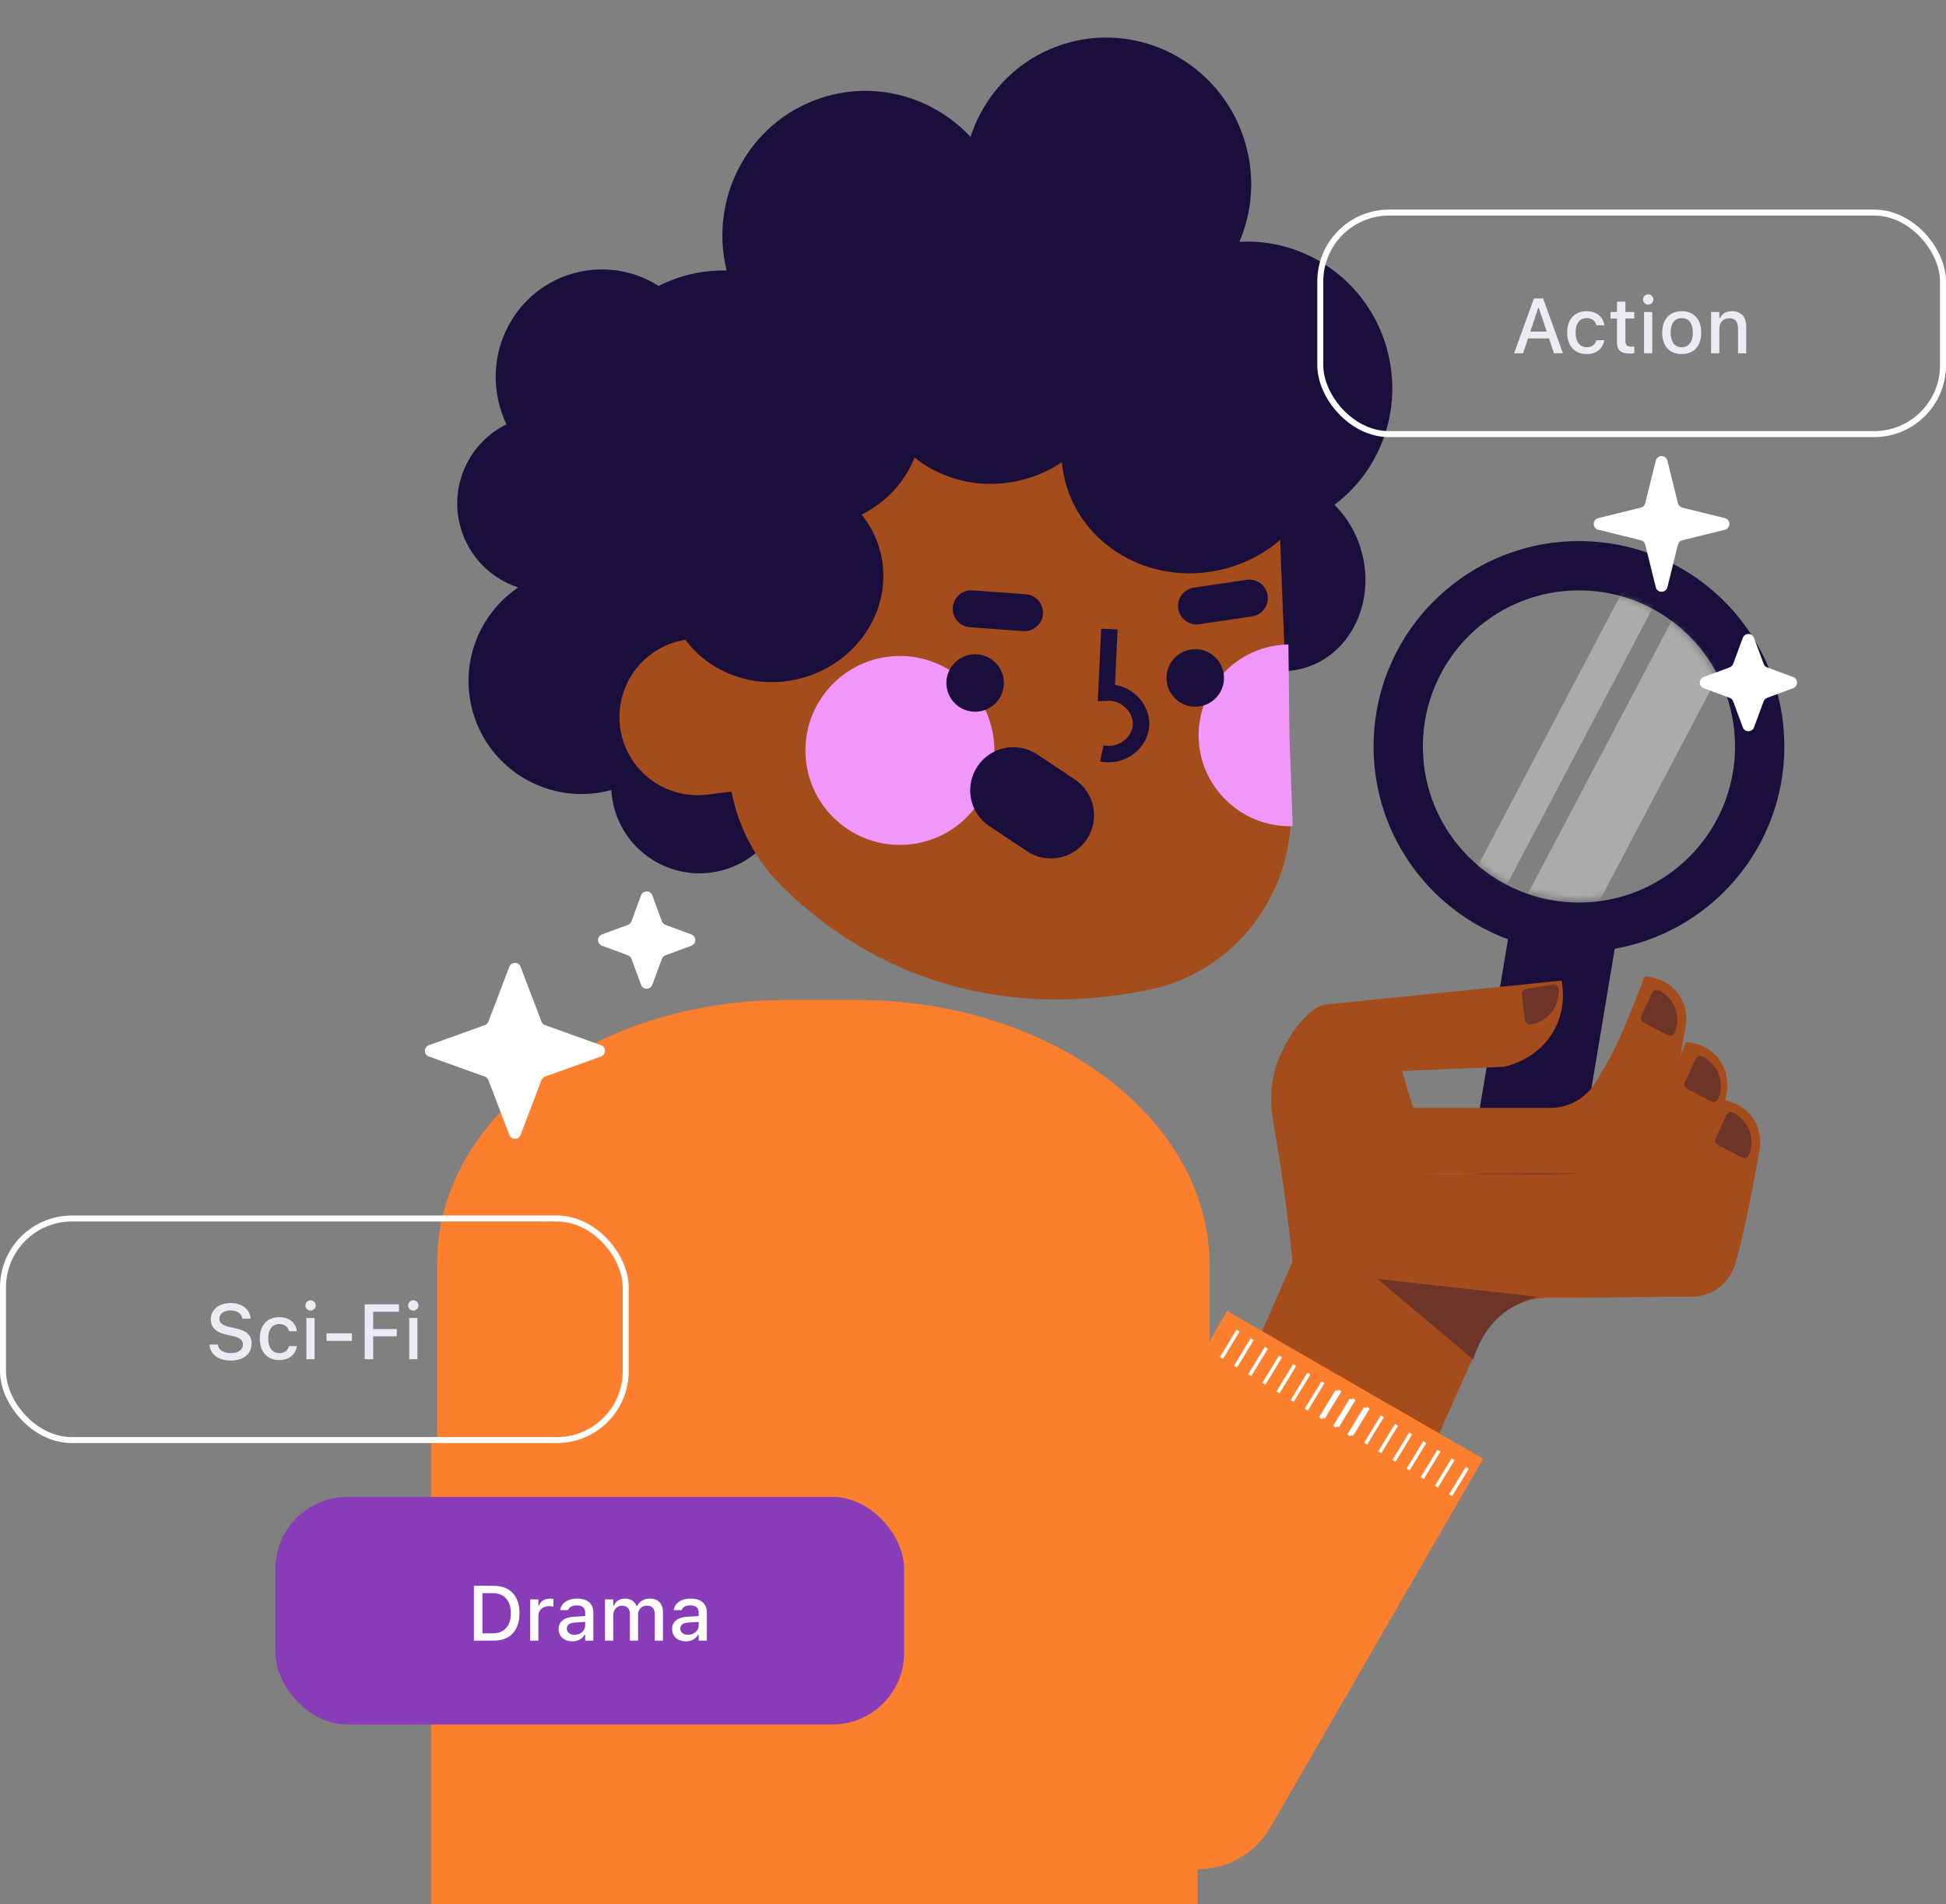<svg width="325" height="318" viewBox="0 0 325 318" fill="none" xmlns="http://www.w3.org/2000/svg">
<rect x="0" y="0" width="325" height="318" fill="#808080" stroke="none"/>
<g clip-path="url(#clip0_153_747)">
<path d="M217.648 111.612C225.401 109.485 229.767 100.766 227.4 92.136C225.032 83.506 216.828 78.234 209.076 80.361C201.323 82.488 196.957 91.208 199.324 99.838C201.692 108.467 209.896 113.739 217.648 111.612Z" fill="#1A0E3D"/>
<path d="M231.645 58.339C235.203 71.312 227.722 84.669 214.936 88.176C204.525 91.029 193.797 86.474 188.255 77.683C185.257 81.213 181.205 83.916 176.425 85.226C173.363 86.064 170.27 86.269 167.303 85.904C164.249 90.97 159.335 94.9 153.224 96.574C152.093 96.885 150.955 97.113 149.816 97.245C149.949 97.647 150.076 98.058 150.19 98.47C153.747 111.444 146.267 124.8 133.48 128.307C132.789 128.5 132.084 128.653 131.382 128.785C132.561 136.113 128.039 143.314 120.717 145.325C112.862 147.476 104.75 142.855 102.592 135.001C102.313 133.983 102.143 132.954 102.093 131.934C92.047 134.681 81.675 128.771 78.921 118.727C76.725 110.719 80.031 102.502 86.553 98.11C81.998 96.621 78.251 92.949 76.889 87.983C74.988 81.047 78.368 73.915 84.586 70.856C84.121 69.888 83.737 68.865 83.441 67.787C80.8 58.148 86.358 48.228 95.856 45.622C100.836 44.259 105.918 45.171 109.992 47.75C111.393 47.035 112.886 46.459 114.462 46.022C116.765 45.388 119.077 45.12 121.351 45.184C118.231 32.426 125.677 19.471 138.245 16.026C147.098 13.599 156.164 16.521 162.083 22.857C164.51 15.41 170.452 9.325 178.479 7.119C191.266 3.612 204.513 11.283 208.076 24.249C209.604 29.827 209.094 35.478 206.994 40.386C218.096 39.75 228.546 47.029 231.65 58.324L231.645 58.339Z" fill="#1A0E3D"/>
<path d="M121.742 129.308C122.418 136.312 125.471 142.886 130.445 147.857C135.121 152.528 141.368 157.43 149.446 161.133C164.659 168.098 179.783 167.777 191.838 165.31C206.147 162.382 216.131 149.352 215.553 134.755C214.92 118.708 214.287 102.661 213.654 86.614C198.266 64.961 173.98 54.326 153.299 59.782C151.319 60.303 127.817 66.892 120.897 87.661C118.909 93.628 118.877 99.008 119.158 102.582C118.207 114.324 121.164 123.364 121.743 129.314L121.742 129.308Z" fill="#A44C1C"/>
<path d="M118.137 132.708L138.761 130.124C145.918 129.228 150.993 122.698 150.097 115.541C149.2 108.384 142.671 103.308 135.514 104.205L114.89 106.788C107.732 107.685 102.657 114.214 103.554 121.372C104.45 128.529 110.979 133.604 118.137 132.708Z" fill="#A44C1C"/>
<path d="M185.283 105.064C185.112 108.598 184.94 112.125 184.777 115.659C188.137 115.475 190.769 118.288 190.56 121.183C190.353 124.097 187.319 126.514 184.008 125.822" stroke="#1A0E3D" stroke-width="2.744" stroke-miterlimit="10"/>
<path d="M215.352 122.806L215.177 107.632C206.852 107.732 200.084 114.656 200.178 122.982C200.271 131.308 207.202 138.075 215.528 137.981C215.653 137.982 215.777 137.976 215.902 137.971L215.346 122.808L215.352 122.806Z" fill="#F097F9"/>
<path d="M152.759 140.914C161.365 139.554 167.24 131.474 165.88 122.867C164.52 114.26 156.44 108.386 147.833 109.746C139.226 111.106 133.352 119.186 134.712 127.793C136.072 136.4 144.152 142.274 152.759 140.914Z" fill="#F097F9"/>
<path d="M200.364 117.966C202.984 117.552 204.772 115.093 204.358 112.474C203.944 109.854 201.485 108.066 198.865 108.48C196.246 108.894 194.458 111.353 194.872 113.973C195.286 116.592 197.745 118.38 200.364 117.966Z" fill="#1A0E3D"/>
<path d="M163.605 118.803C166.225 118.389 168.013 115.93 167.599 113.31C167.185 110.691 164.726 108.903 162.106 109.317C159.487 109.731 157.699 112.19 158.113 114.809C158.527 117.429 160.986 119.217 163.605 118.803Z" fill="#1A0E3D"/>
<path d="M161.98 104.751L170.874 105.4C172.575 105.524 174.054 104.246 174.178 102.545C174.302 100.845 173.024 99.366 171.323 99.242L162.429 98.594C160.729 98.47 159.25 99.748 159.126 101.448C159.002 103.148 160.28 104.627 161.98 104.751Z" fill="#1A0E3D"/>
<path d="M200.287 104.247L209.108 102.941C210.795 102.691 211.959 101.122 211.71 99.435C211.46 97.749 209.89 96.584 208.204 96.834L199.382 98.14C197.696 98.389 196.531 99.959 196.781 101.645C197.031 103.332 198.6 104.497 200.287 104.247Z" fill="#1A0E3D"/>
<path d="M133.958 113.233C143.64 110.577 149.458 101.019 146.952 91.885C144.446 82.752 134.566 77.5 124.884 80.156C115.203 82.812 109.385 92.37 111.891 101.504C114.396 110.638 124.276 115.889 133.958 113.233Z" fill="#1A0E3D"/>
<path d="M140.362 87.3C150.043 84.644 155.861 75.086 153.355 65.952C150.85 56.818 140.97 51.567 131.288 54.223C121.606 56.879 115.788 66.436 118.294 75.57C120.8 84.704 130.68 89.956 140.362 87.3Z" fill="#1A0E3D"/>
<path d="M171.092 80.048C181.87 77.091 188.346 66.452 185.557 56.284C182.768 46.116 171.769 40.27 160.991 43.227C150.213 46.184 143.737 56.823 146.526 66.991C149.316 77.159 160.314 83.004 171.092 80.048Z" fill="#1A0E3D"/>
<path d="M216.199 209.993L246.865 223.467L226.478 269.866C223.719 276.146 216.378 279.005 210.098 276.246L190.805 267.769L216.192 209.99L216.199 209.993Z" fill="#A44C1C"/>
<path d="M204.844 94.914C216.637 91.679 223.724 80.037 220.672 68.912C217.62 57.787 205.585 51.391 193.792 54.627C181.998 57.862 174.911 69.503 177.963 80.628C181.015 91.754 193.05 98.149 204.844 94.914Z" fill="#1A0E3D"/>
<path d="M131.393 167H143.072C175.596 167 202 186.849 202 211.3V272.37C202 277.131 196.854 281 190.52 281H84.891C78.325 281 73 276.997 73 272.066V210.903C73 186.669 99.164 167 131.393 167Z" fill="#FC7F2D"/>
<path d="M256.226 151.437L267.674 153.348C269.204 153.604 270.241 155.056 269.985 156.586L263.647 194.543C262.844 199.354 258.288 202.606 253.477 201.803L253.308 201.774C248.497 200.971 245.245 196.415 246.048 191.605L252.287 154.242C252.598 152.382 254.359 151.125 256.219 151.435L256.226 151.437Z" fill="#1A0E3D"/>
<path d="M292.512 186.4C291.147 184.637 289.309 184.006 288.136 183.78C288.266 183.053 288.355 182.538 288.396 182.284C288.472 181.839 288.863 179.177 287.024 176.797C285.001 174.176 281.934 174.06 281.537 174.053C281.276 174.732 280.974 175.528 280.617 176.44C281.104 173.854 281.441 171.885 281.537 171.309C281.612 170.863 282.003 168.201 280.165 165.821C278.141 163.201 275.075 163.084 274.677 163.077C274.08 164.655 273.209 166.905 272.104 169.587C268.812 177.627 267.453 178.937 266.843 180.124C265.306 183.101 262.302 185.028 258.954 185.028H236.036C235.329 182.922 234.726 180.864 234.204 178.855C239.836 178.628 245.468 178.395 251.1 178.169C251.848 178.018 256.924 176.893 259.578 171.995C261.561 168.345 260.998 164.82 260.793 163.763C247.677 165.094 234.561 166.432 221.445 167.762C218.948 168.016 215.251 172.201 213.303 177.544C211.649 182.106 212.411 186.146 212.939 189.144C213.913 194.701 215.038 202.212 216.012 212.131L203.719 239.632L234.163 253.242L247.128 224.239C249.172 219.656 253.741 216.714 258.755 216.734C270.239 216.782 278.607 216.473 282.133 216.583C282.71 216.604 285.46 216.624 287.71 214.525C289.192 213.14 289.7 211.452 289.96 210.519C291.847 203.804 293.637 193.336 293.884 191.888C293.96 191.442 294.351 188.781 292.512 186.4ZM265.814 196.004H264.435C258.989 196.079 250.723 196.251 240.563 196.1C239.39 196.086 238.19 196.066 236.962 196.038L236.948 196.004H264.435C265.121 195.997 265.766 195.99 266.363 195.983C266.178 195.997 265.999 196.004 265.814 196.004Z" fill="#A44C1C"/>
<path d="M239.877 196.1C238.704 196.086 237.504 196.066 236.276 196.038L236.262 196.004H239.829C239.829 196.004 239.864 196.066 239.877 196.1Z" fill="#A44C1C"/>
<path d="M263.749 196.004C258.303 196.079 250.037 196.251 239.877 196.1C238.704 196.086 237.504 196.066 236.276 196.038L236.262 196.004H263.749Z" fill="#A44C1C"/>
<path d="M172.467 127.132C169.786 125.347 166.167 126.073 164.382 128.754C162.597 131.434 163.323 135.054 166.003 136.839L172.284 141.021C174.964 142.806 178.584 142.08 180.369 139.4C182.154 136.719 181.428 133.099 178.747 131.315L172.467 127.132Z" fill="#1A0E3D" stroke="#1A0E3D" stroke-width="2.744" stroke-miterlimit="10"/>
<path d="M263.701 90.364C244.761 90.364 229.402 105.723 229.402 124.663C229.402 143.602 244.761 158.961 263.701 158.961C282.641 158.961 298 143.602 298 124.663C298 105.723 282.641 90.364 263.701 90.364ZM263.701 150.73C249.303 150.73 237.634 139.061 237.634 124.663C237.634 110.264 249.303 98.596 263.701 98.596C278.1 98.596 289.768 110.264 289.768 124.663C289.768 139.061 278.1 150.73 263.701 150.73Z" fill="#1A0E3D"/>
<mask id="mask0_153_747" style="mask-type:luminance" maskUnits="userSpaceOnUse" x="237" y="98" width="53" height="53">
<path d="M263.358 150.044C277.565 150.044 289.082 138.527 289.082 124.32C289.082 110.113 277.565 98.596 263.358 98.596C249.151 98.596 237.634 110.113 237.634 124.32C237.634 138.527 249.151 150.044 263.358 150.044Z" fill="white"/>
</mask>
<g mask="url(#mask0_153_747)">
<path opacity="0.34" d="M278.98 95.897L273.894 93.218L243.92 150.116L249.006 152.795L278.98 95.897Z" fill="white"/>
<path opacity="0.34" d="M292.573 102.151L282.717 96.959L252.743 153.857L262.6 159.05L292.573 102.151Z" fill="white"/>
</g>
<path opacity="0.38" d="M254.146 166.13C254.324 167.543 254.495 168.949 254.674 170.362C254.736 170.849 255.188 171.192 255.668 171.103C256.615 170.931 258.097 170.431 259.188 168.99C260.23 167.618 260.354 166.136 260.299 165.197C260.264 164.682 259.798 164.319 259.29 164.408C257.809 164.662 256.327 164.922 254.852 165.176C254.399 165.252 254.091 165.677 254.146 166.13Z" fill="#1A0E3D"/>
<path opacity="0.38" d="M274.135 169.669C274.732 168.38 275.329 167.09 275.925 165.8C276.131 165.355 276.666 165.162 277.098 165.396C277.942 165.848 279.204 166.774 279.808 168.476C280.384 170.095 280.055 171.549 279.712 172.427C279.527 172.907 278.964 173.113 278.511 172.873C277.181 172.18 275.85 171.487 274.512 170.794C274.107 170.582 273.936 170.088 274.128 169.669H274.135Z" fill="#1A0E3D"/>
<path opacity="0.38" d="M281.399 180.721C281.996 179.431 282.593 178.141 283.19 176.852C283.396 176.406 283.931 176.214 284.363 176.447C285.207 176.9 286.469 177.826 287.072 179.527C287.649 181.146 287.319 182.6 286.976 183.478C286.791 183.958 286.229 184.164 285.776 183.924C284.445 183.231 283.114 182.538 281.777 181.846C281.372 181.633 281.2 181.139 281.393 180.721H281.399Z" fill="#1A0E3D"/>
<path opacity="0.38" d="M286.53 190.098C287.127 188.808 287.724 187.519 288.321 186.229C288.527 185.783 289.062 185.591 289.494 185.824C290.338 186.277 291.6 187.203 292.203 188.904C292.78 190.523 292.45 191.977 292.107 192.855C291.922 193.336 291.36 193.541 290.907 193.301C289.576 192.608 288.245 191.916 286.908 191.223C286.503 191.01 286.332 190.516 286.524 190.098H286.53Z" fill="#1A0E3D"/>
<path d="M162.379 292.626L204.926 218.931L247.699 243.626L212.163 305.178C208.294 311.879 199.71 314.179 193.009 310.31L162.379 292.626Z" fill="#FC7F2D"/>
<path opacity="0.38" d="M256.841 216.583C255.559 216.878 253.816 217.448 252.04 218.641C247.889 221.426 246.476 225.618 246.058 227.079C240.735 222.586 235.412 218.086 230.095 213.593C239.013 214.587 247.931 215.589 256.848 216.583H256.841Z" fill="#1A0E3D"/>
<path d="M291.062 106.535C291.384 105.664 292.616 105.664 292.938 106.535L294.541 110.868C294.643 111.142 294.858 111.357 295.132 111.459L299.465 113.062C300.336 113.384 300.336 114.616 299.465 114.938L295.132 116.541C294.858 116.643 294.643 116.858 294.541 117.132L292.938 121.465C292.616 122.336 291.384 122.336 291.062 121.465L289.459 117.132C289.357 116.858 289.142 116.643 288.868 116.541L284.535 114.938C283.664 114.616 283.664 113.384 284.535 113.062L288.868 111.459C289.142 111.357 289.357 111.142 289.459 110.868L291.062 106.535Z" fill="white"/>
<path d="M107.062 149.535C107.384 148.664 108.616 148.664 108.938 149.535L110.541 153.868C110.643 154.142 110.858 154.357 111.132 154.459L115.465 156.062C116.336 156.384 116.336 157.616 115.465 157.938L111.132 159.541C110.858 159.643 110.643 159.858 110.541 160.132L108.938 164.465C108.616 165.336 107.384 165.336 107.062 164.465L105.459 160.132C105.357 159.858 105.142 159.643 104.868 159.541L100.535 157.938C99.664 157.616 99.664 156.384 100.535 156.062L104.868 154.459C105.142 154.357 105.357 154.142 105.459 153.868L107.062 149.535Z" fill="white"/>
<path d="M85.066 161.451C85.393 160.593 86.607 160.593 86.934 161.451L90.428 170.614C90.532 170.887 90.75 171.1 91.024 171.199L100.38 174.559C101.262 174.876 101.262 176.124 100.38 176.441L91.024 179.801C90.75 179.9 90.532 180.113 90.428 180.386L86.934 189.549C86.607 190.407 85.393 190.407 85.066 189.549L81.572 180.386C81.468 180.113 81.25 179.9 80.976 179.801L71.621 176.441C70.738 176.124 70.738 174.876 71.621 174.559L80.976 171.199C81.25 171.1 81.468 170.887 81.572 170.614L85.066 161.451Z" fill="white"/>
<path d="M276.529 76.933C276.779 75.919 278.221 75.919 278.471 76.933L280.226 84.043C280.315 84.403 280.597 84.685 280.957 84.774L288.067 86.529C289.081 86.779 289.081 88.221 288.067 88.471L280.957 90.226C280.597 90.315 280.315 90.597 280.226 90.957L278.471 98.067C278.221 99.081 276.779 99.081 276.529 98.067L274.774 90.957C274.685 90.597 274.403 90.315 274.043 90.226L266.933 88.471C265.919 88.221 265.919 86.779 266.933 86.529L274.043 84.774C274.403 84.685 274.685 84.403 274.774 84.043L276.529 76.933Z" fill="white"/>
<path d="M206.774 222.213L203.986 226.793" stroke="white" stroke-width="0.594" stroke-miterlimit="10"/>
<path d="M228.038 235.152L225.257 239.735" stroke="white" stroke-width="0.594" stroke-miterlimit="10"/>
<path d="M218.59 229.401L215.802 233.981" stroke="white" stroke-width="0.594" stroke-miterlimit="10"/>
<path d="M220.957 230.837L218.166 235.423" stroke="white" stroke-width="0.594" stroke-miterlimit="10"/>
<path d="M213.866 226.525L211.078 231.105" stroke="white" stroke-width="0.594" stroke-miterlimit="10"/>
<path d="M209.135 223.646L206.347 228.225" stroke="white" stroke-width="0.594" stroke-miterlimit="10"/>
<path d="M225.681 233.713L222.893 238.293" stroke="white" stroke-width="0.594" stroke-miterlimit="10"/>
<path d="M216.223 227.965L213.435 232.544" stroke="white" stroke-width="0.594" stroke-miterlimit="10"/>
<path d="M223.314 232.277L220.526 236.856" stroke="white" stroke-width="0.594" stroke-miterlimit="10"/>
<path d="M211.498 225.089L208.711 229.668" stroke="white" stroke-width="0.594" stroke-miterlimit="10"/>
<path d="M223.774 232.213L220.986 236.793" stroke="white" stroke-width="0.594" stroke-miterlimit="10"/>
<path d="M245.038 245.152L242.257 249.735" stroke="white" stroke-width="0.594" stroke-miterlimit="10"/>
<path d="M235.59 239.401L232.802 243.981" stroke="white" stroke-width="0.594" stroke-miterlimit="10"/>
<path d="M237.957 240.837L235.166 245.423" stroke="white" stroke-width="0.594" stroke-miterlimit="10"/>
<path d="M230.866 236.525L228.078 241.105" stroke="white" stroke-width="0.594" stroke-miterlimit="10"/>
<path d="M226.135 233.646L223.347 238.225" stroke="white" stroke-width="0.594" stroke-miterlimit="10"/>
<path d="M242.681 243.713L239.893 248.293" stroke="white" stroke-width="0.594" stroke-miterlimit="10"/>
<path d="M233.223 237.965L230.435 242.544" stroke="white" stroke-width="0.594" stroke-miterlimit="10"/>
<path d="M240.314 242.277L237.526 246.856" stroke="white" stroke-width="0.594" stroke-miterlimit="10"/>
<path d="M228.498 235.089L225.711 239.668" stroke="white" stroke-width="0.594" stroke-miterlimit="10"/>
<rect x="72" y="240" width="128" height="82" fill="#FC7F2D"/>
</g>
<rect x="46" y="250" width="105" height="38" rx="12" fill="#883CB7"/>
<path d="M79.146 274V264.84H82.453C85.17 264.84 86.763 266.516 86.763 269.392V269.404C86.763 272.312 85.183 274 82.453 274H79.146ZM80.568 272.775H82.294C84.211 272.775 85.316 271.55 85.316 269.423V269.411C85.316 267.303 84.192 266.065 82.294 266.065H80.568V272.775ZM88.534 274V267.106H89.912V268.147H90.013C90.261 267.417 90.902 266.986 91.822 266.986C92.044 266.986 92.286 267.018 92.425 267.049V268.319C92.178 268.268 91.943 268.236 91.683 268.236C90.629 268.236 89.912 268.884 89.912 269.88V274H88.534ZM95.58 274.114C94.266 274.114 93.295 273.314 93.295 272.064V272.051C93.295 270.82 94.222 270.103 95.866 270.001L97.732 269.893V269.284C97.732 268.528 97.256 268.109 96.323 268.109C95.561 268.109 95.06 268.389 94.894 268.877L94.888 268.903H93.561L93.568 268.858C93.733 267.729 94.818 266.973 96.386 266.973C98.119 266.973 99.097 267.836 99.097 269.284V274H97.732V273.022H97.624C97.218 273.721 96.494 274.114 95.58 274.114ZM94.666 272.007C94.666 272.642 95.206 273.016 95.948 273.016C96.977 273.016 97.732 272.343 97.732 271.455V270.864L96.05 270.972C95.098 271.029 94.666 271.372 94.666 271.994V272.007ZM101.039 274V267.106H102.417V268.167H102.518C102.823 267.411 103.496 266.973 104.397 266.973C105.336 266.973 106.003 267.462 106.308 268.205H106.416C106.765 267.462 107.558 266.973 108.517 266.973C109.907 266.973 110.719 267.811 110.719 269.246V274H109.348V269.576C109.348 268.624 108.917 268.154 108.015 268.154C107.139 268.154 106.562 268.808 106.562 269.639V274H105.19V269.436C105.19 268.649 104.676 268.154 103.864 268.154C103.032 268.154 102.417 268.865 102.417 269.766V274H101.039ZM114.534 274.114C113.22 274.114 112.249 273.314 112.249 272.064V272.051C112.249 270.82 113.176 270.103 114.82 270.001L116.686 269.893V269.284C116.686 268.528 116.21 268.109 115.277 268.109C114.515 268.109 114.014 268.389 113.849 268.877L113.842 268.903H112.516L112.522 268.858C112.687 267.729 113.772 266.973 115.34 266.973C117.073 266.973 118.051 267.836 118.051 269.284V274H116.686V273.022H116.578C116.172 273.721 115.448 274.114 114.534 274.114ZM113.62 272.007C113.62 272.642 114.16 273.016 114.902 273.016C115.931 273.016 116.686 272.343 116.686 271.455V270.864L115.004 270.972C114.052 271.029 113.62 271.372 113.62 271.994V272.007Z" fill="white"/>
<rect x="0.5" y="203.5" width="104" height="37" rx="11.5" stroke="white"/>
<path d="M38.523 227.222C36.453 227.222 35.127 226.175 34.999 224.632L34.993 224.55H36.39L36.396 224.62C36.472 225.451 37.355 225.984 38.58 225.984C39.748 225.984 40.579 225.4 40.579 224.55V224.543C40.579 223.839 40.084 223.382 38.872 223.122L37.869 222.906C36.009 222.512 35.209 221.649 35.209 220.297V220.291C35.215 218.71 36.586 217.618 38.529 217.618C40.471 217.618 41.741 218.716 41.842 220.138L41.849 220.227H40.471L40.459 220.145C40.338 219.396 39.621 218.85 38.51 218.856C37.437 218.856 36.644 219.357 36.644 220.221V220.227C36.644 220.906 37.126 221.351 38.313 221.604L39.31 221.827C41.233 222.239 42.02 223.014 42.02 224.372V224.378C42.02 226.13 40.655 227.222 38.523 227.222ZM46.635 227.133C44.623 227.133 43.391 225.762 43.391 223.534V223.521C43.391 221.338 44.616 219.973 46.628 219.973C48.361 219.973 49.396 220.951 49.586 222.29V222.322L48.266 222.328L48.26 222.309C48.107 221.63 47.549 221.122 46.635 221.122C45.486 221.122 44.794 222.036 44.794 223.521V223.534C44.794 225.058 45.498 225.984 46.635 225.984C47.498 225.984 48.031 225.591 48.253 224.848L48.266 224.816H49.586L49.574 224.874C49.326 226.213 48.342 227.133 46.635 227.133ZM51.865 218.875C51.389 218.875 51.002 218.488 51.002 218.018C51.002 217.542 51.389 217.155 51.865 217.155C52.335 217.155 52.728 217.542 52.728 218.018C52.728 218.488 52.335 218.875 51.865 218.875ZM51.173 227V220.106H52.544V227H51.173ZM54.531 223.94V222.677H58.778V223.94H54.531ZM60.904 227V217.84H66.624V219.065H62.326V221.966H66.262V223.166H62.326V227H60.904ZM69.029 218.875C68.553 218.875 68.166 218.488 68.166 218.018C68.166 217.542 68.553 217.155 69.029 217.155C69.499 217.155 69.893 217.542 69.893 218.018C69.893 218.488 69.499 218.875 69.029 218.875ZM68.337 227V220.106H69.709V227H68.337Z" fill="#EBEBF5"/>
<rect x="220.5" y="35.5" width="104" height="37" rx="11.5" stroke="white"/>
<path d="M252.873 59L256.18 49.84H257.716L261.023 59H259.525L258.7 56.524H255.196L254.365 59H252.873ZM256.891 51.446L255.577 55.382H258.319L256.999 51.446H256.891ZM264.978 59.133C262.966 59.133 261.734 57.762 261.734 55.534V55.522C261.734 53.338 262.959 51.973 264.972 51.973C266.705 51.973 267.739 52.951 267.93 54.29V54.322L266.609 54.328L266.603 54.309C266.451 53.63 265.892 53.122 264.978 53.122C263.829 53.122 263.137 54.036 263.137 55.522V55.534C263.137 57.058 263.842 57.984 264.978 57.984C265.841 57.984 266.375 57.591 266.597 56.848L266.609 56.816H267.93L267.917 56.873C267.669 58.213 266.686 59.133 264.978 59.133ZM272.195 59.044C270.678 59.044 270.056 58.511 270.056 57.185V53.192H268.977V52.106H270.056V50.367H271.459V52.106H272.938V53.192H271.459V56.855C271.459 57.597 271.738 57.902 272.417 57.902C272.627 57.902 272.748 57.895 272.938 57.877V58.975C272.716 59.013 272.462 59.044 272.195 59.044ZM275.261 50.875C274.785 50.875 274.398 50.488 274.398 50.018C274.398 49.542 274.785 49.155 275.261 49.155C275.731 49.155 276.125 49.542 276.125 50.018C276.125 50.488 275.731 50.875 275.261 50.875ZM274.569 59V52.106H275.94V59H274.569ZM280.866 59.133C278.841 59.133 277.604 57.781 277.604 55.56V55.547C277.604 53.331 278.848 51.973 280.866 51.973C282.878 51.973 284.123 53.325 284.123 55.547V55.56C284.123 57.781 282.885 59.133 280.866 59.133ZM280.866 57.984C282.047 57.984 282.72 57.083 282.72 55.56V55.547C282.72 54.017 282.047 53.122 280.866 53.122C279.679 53.122 279.013 54.017 279.013 55.547V55.56C279.013 57.089 279.679 57.984 280.866 57.984ZM285.767 59V52.106H287.144V53.154H287.246C287.582 52.417 288.242 51.973 289.245 51.973C290.788 51.973 291.638 52.894 291.638 54.538V59H290.267V54.861C290.267 53.719 289.791 53.154 288.782 53.154C287.772 53.154 287.144 53.846 287.144 54.956V59H285.767Z" fill="#EBEBF5"/>
<defs>
<clipPath id="clip0_153_747">
<rect width="249" height="318" fill="white" transform="translate(60)"/>
</clipPath>
</defs>
</svg>
